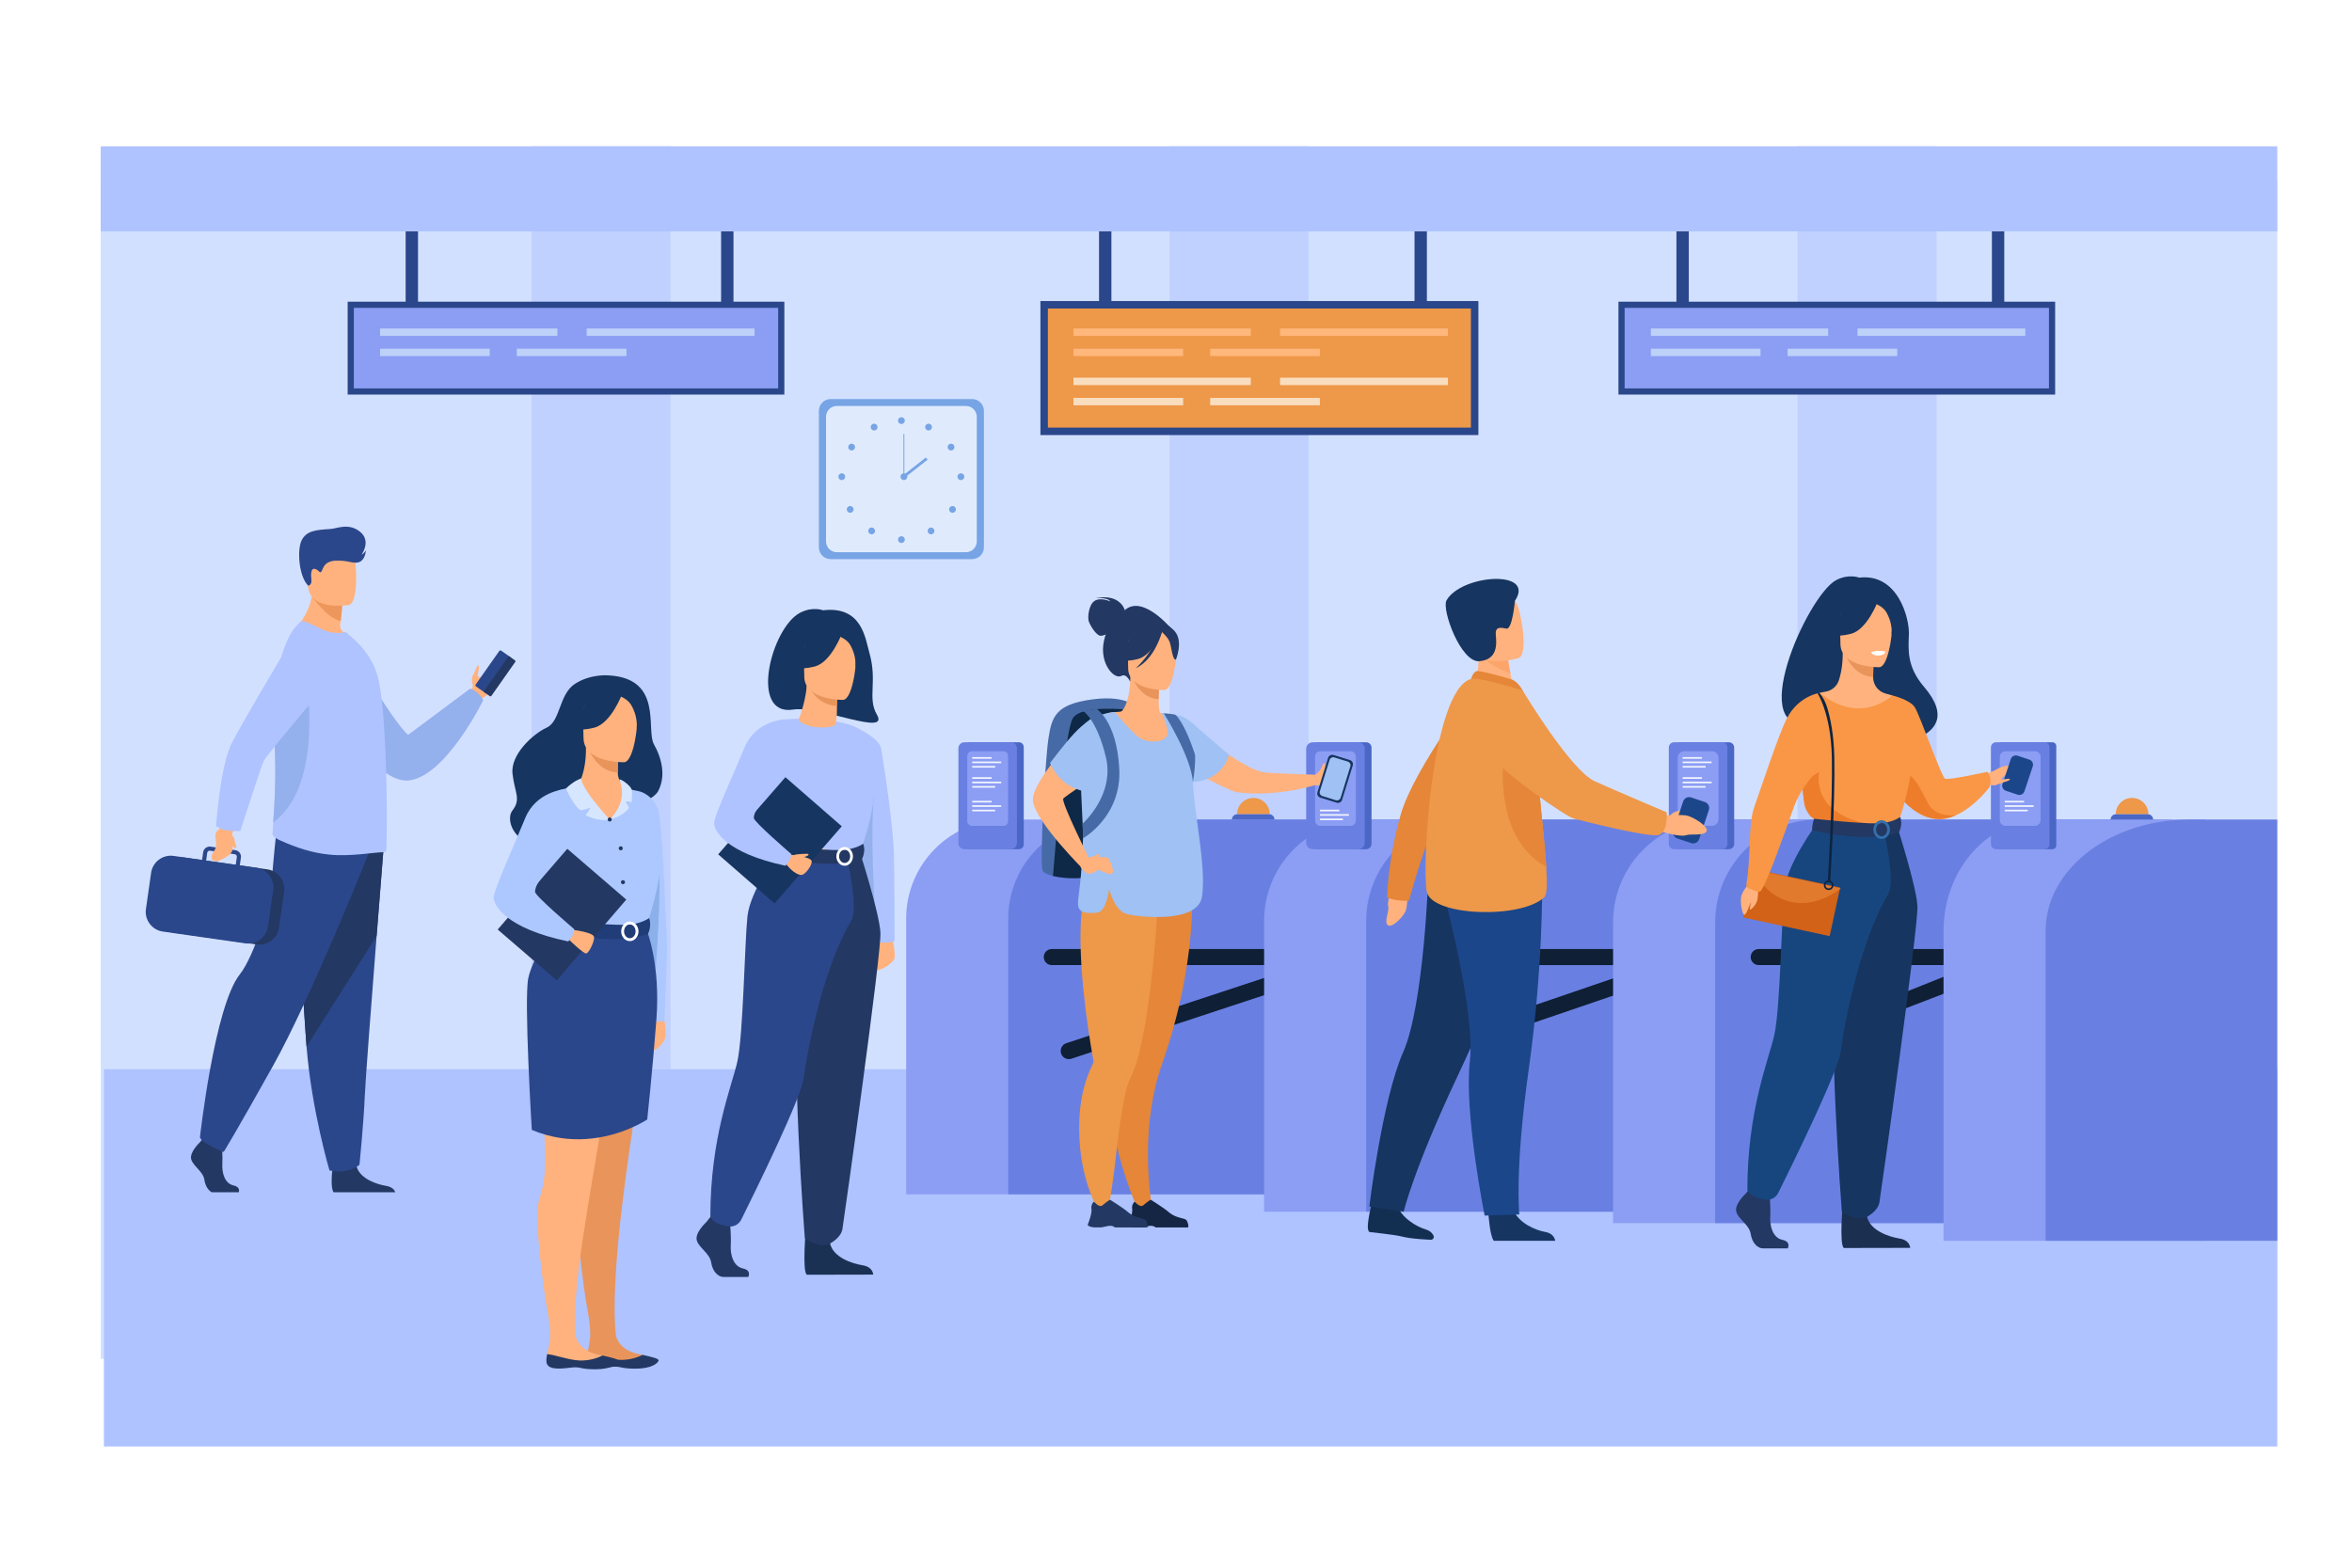 <?xml version="1.0" encoding="utf-8"?>
<!-- Generator: Adobe Illustrator 27.5.0, SVG Export Plug-In . SVG Version: 6.00 Build 0)  -->
<svg version="1.1" id="_x3C_Layer_x3E_" xmlns="http://www.w3.org/2000/svg" xmlns:xlink="http://www.w3.org/1999/xlink" x="0px"
	 y="0px" viewBox="0 0 2760 1840" style="enable-background:new 0 0 2760 1840;" xml:space="preserve">
<rect style="fill:#FFFFFF;" width="2760" height="1840"/>
<g>
	<rect x="118.192" y="211.847" style="fill:#D2E0FF;" width="2554.115" height="1383.065"/>
	<g>
		<path style="fill:#77A4E5;" d="M1140.751,656.275H974.769c-7.619,0-13.854-6.234-13.854-13.854V482.22
			c0-7.619,6.234-13.853,13.854-13.853h165.982c7.619,0,13.854,6.234,13.854,13.853v160.202
			C1154.604,650.041,1148.37,656.275,1140.751,656.275z"/>
		<path style="fill:#DFEBFD;" d="M1133.561,648.135H981.96c-6.96,0-12.653-5.694-12.653-12.653V489.16
			c0-6.96,5.693-12.654,12.653-12.654h151.601c6.959,0,12.653,5.694,12.653,12.654v146.321
			C1146.214,642.44,1140.52,648.135,1133.561,648.135z"/>
		<g>
			<g>
				<path style="fill:#77A4E5;" d="M1053.748,493.656c0-2.216,1.796-4.012,4.012-4.012s4.012,1.796,4.012,4.012
					c0,2.217-1.796,4.013-4.012,4.013S1053.748,495.873,1053.748,493.656z"/>
				<path style="fill:#77A4E5;" d="M1086.123,499.327c1.076-1.935,3.519-2.634,5.455-1.558c1.938,1.076,2.635,3.52,1.558,5.456
					c-1.076,1.938-3.518,2.634-5.455,1.558C1085.744,503.707,1085.047,501.265,1086.123,499.327z"/>
				<path style="fill:#77A4E5;" d="M1113.858,521.363c1.862-1.201,4.346-0.666,5.547,1.196c1.201,1.862,0.666,4.346-1.196,5.547
					c-1.862,1.201-4.346,0.665-5.546-1.196C1111.461,525.048,1111.996,522.565,1113.858,521.363z"/>
				<path style="fill:#77A4E5;" d="M1127.598,555.47c2.215,0,4.012,1.796,4.012,4.013c0,2.215-1.797,4.012-4.012,4.012
					c-2.217,0-4.013-1.797-4.013-4.012C1123.585,557.266,1125.381,555.47,1127.598,555.47z"/>
				<path style="fill:#77A4E5;" d="M1120.582,595.052c1.567,1.566,1.567,4.106,0,5.673c-1.566,1.567-4.106,1.567-5.673,0
					c-1.567-1.566-1.567-4.106,0-5.673C1116.476,593.484,1119.016,593.484,1120.582,595.052z"/>
				<path style="fill:#77A4E5;" d="M1095.388,620.312c1.566,1.567,1.566,4.107,0,5.674c-1.567,1.567-4.106,1.567-5.674,0
					c-1.566-1.567-1.566-4.107,0-5.674C1091.281,618.745,1093.82,618.745,1095.388,620.312z"/>
				<path style="fill:#77A4E5;" d="M1053.748,633.332c0-2.217,1.796-4.013,4.012-4.013s4.012,1.796,4.012,4.013
					c0,2.216-1.796,4.013-4.012,4.013S1053.748,635.548,1053.748,633.332z"/>
			</g>
			<g>
				<path style="fill:#77A4E5;" d="M1029.27,499.327c-1.076-1.935-3.519-2.634-5.456-1.558c-1.936,1.076-2.635,3.52-1.559,5.456
					c1.076,1.938,3.521,2.634,5.457,1.558S1030.346,501.265,1029.27,499.327z"/>
				<path style="fill:#77A4E5;" d="M1001.533,521.363c-1.861-1.201-4.345-0.666-5.547,1.196c-1.201,1.862-0.665,4.346,1.196,5.547
					c1.862,1.201,4.345,0.665,5.548-1.196C1003.93,525.048,1003.394,522.565,1001.533,521.363z"/>
				<path style="fill:#77A4E5;" d="M987.794,555.47c-2.215,0-4.012,1.796-4.012,4.013c0,2.215,1.797,4.012,4.012,4.012
					c2.216,0,4.013-1.797,4.013-4.012C991.807,557.266,990.01,555.47,987.794,555.47z"/>
				<path style="fill:#77A4E5;" d="M994.81,595.052c-1.567,1.566-1.567,4.106,0,5.673c1.566,1.567,4.107,1.567,5.675,0
					c1.566-1.566,1.566-4.106,0-5.673C998.917,593.484,996.376,593.484,994.81,595.052z"/>
				<path style="fill:#77A4E5;" d="M1020.004,620.312c-1.566,1.567-1.566,4.107,0,5.674c1.567,1.567,4.107,1.567,5.674,0
					c1.567-1.567,1.567-4.107,0-5.674C1024.111,618.745,1021.571,618.745,1020.004,620.312z"/>
			</g>
		</g>
		<g>
			<path style="fill:#77A4E5;" d="M1056.678,559.482c0-2.217,1.797-4.013,4.012-4.013c2.217,0,4.013,1.796,4.013,4.013
				c0,2.215-1.796,4.012-4.013,4.012C1058.475,563.494,1056.678,561.697,1056.678,559.482z"/>
			<g>
				<rect x="1060.143" y="509.358" style="fill:#77A4E5;" width="1.096" height="50.124"/>
			</g>
			<g>
				
					<rect x="1056.58" y="547.338" transform="matrix(0.787 -0.618 0.618 0.787 -109.885 780.042)" style="fill:#77A4E5;" width="33.782" height="3.286"/>
			</g>
		</g>
	</g>
	<rect x="121.959" y="1254.927" style="fill:#AEC3FF;" width="2550.348" height="442.801"/>
	<rect x="623.738" y="171.729" style="opacity:0.5;fill:#AEC3FF;" width="163.188" height="1083.198"/>
	<rect x="1372.449" y="171.729" style="opacity:0.5;fill:#AEC3FF;" width="163.189" height="1093.454"/>
	<rect x="2109.363" y="171.729" style="opacity:0.5;fill:#AEC3FF;" width="163.189" height="1093.454"/>
	<g>
		<rect x="1289.689" y="271.578" style="fill:#2B478B;" width="14.517" height="107.576"/>
		<rect x="1659.891" y="271.578" style="fill:#2B478B;" width="14.518" height="107.576"/>
		<rect x="1225.274" y="357.716" style="fill:#EE9849;" width="505.19" height="148.547"/>
		<g>
			<rect x="1259.685" y="385.542" style="fill:#FFB77B;" width="208.088" height="8.711"/>
			<rect x="1259.685" y="409.254" style="fill:#FFB77B;" width="128.725" height="8.711"/>
			<rect x="1420.106" y="409.254" style="fill:#FFB77B;" width="128.724" height="8.711"/>
			<rect x="1502.131" y="385.542" style="fill:#FFB77B;" width="197" height="8.711"/>
		</g>
		<g>
			<rect x="1259.685" y="443.284" style="fill:#F9DDBF;" width="208.088" height="8.711"/>
			<rect x="1259.685" y="466.997" style="fill:#F9DDBF;" width="128.725" height="8.71"/>
			<rect x="1420.106" y="466.997" style="fill:#F9DDBF;" width="128.724" height="8.71"/>
			<rect x="1502.131" y="443.284" style="fill:#F9DDBF;" width="197" height="8.711"/>
		</g>
		<g>
			<path style="fill:#2B478B;" d="M1734.851,510.648H1220.89V353.332h513.961V510.648z M1229.659,501.879h496.421V362.102h-496.421
				V501.879z"/>
		</g>
	</g>
	<g>
		<rect x="1967.24" y="271.578" style="fill:#2B478B;" width="14.518" height="86.138"/>
		<rect x="2337.441" y="271.578" style="fill:#2B478B;" width="14.518" height="86.138"/>
		<rect x="1902.826" y="357.716" style="fill:#8C9DF4;" width="505.191" height="101.78"/>
		<g>
			<rect x="1937.236" y="385.542" style="fill:#BDD1F9;" width="208.088" height="8.711"/>
			<rect x="1937.236" y="409.254" style="fill:#BDD1F9;" width="128.725" height="8.711"/>
			<rect x="2097.657" y="409.254" style="fill:#BDD1F9;" width="128.724" height="8.711"/>
			<rect x="2179.682" y="385.542" style="fill:#BDD1F9;" width="197" height="8.711"/>
		</g>
		<g>
			<path style="fill:#2B478B;" d="M2411.646,463.126h-512.45V354.087h512.45V463.126z M1906.455,455.866h497.933v-94.52h-497.933
				V455.866z"/>
		</g>
	</g>
	<g>
		<rect x="476.003" y="271.578" style="fill:#2B478B;" width="14.519" height="86.138"/>
		<rect x="846.205" y="271.578" style="fill:#2B478B;" width="14.518" height="86.138"/>
		<rect x="411.59" y="357.716" style="fill:#8C9DF4;" width="505.191" height="101.78"/>
		<g>
			<rect x="446" y="385.542" style="fill:#BDD1F9;" width="208.088" height="8.711"/>
			<rect x="446" y="409.254" style="fill:#BDD1F9;" width="128.724" height="8.711"/>
			<rect x="606.421" y="409.254" style="fill:#BDD1F9;" width="128.724" height="8.711"/>
			<rect x="688.445" y="385.542" style="fill:#BDD1F9;" width="197" height="8.711"/>
		</g>
		<g>
			<path style="fill:#2B478B;" d="M920.41,463.126H407.959V354.087H920.41V463.126z M415.219,455.866h497.933v-94.52H415.219
				V455.866z"/>
		</g>
	</g>
	<g>
		<path style="fill:#8C9DF4;" d="M1599.375,1401.821h-536.02v-323.58c0-64.259,52.093-116.351,116.351-116.351h419.669V1401.821z"/>
	</g>
	<g>
		<path style="fill:#6980E2;" d="M1719.141,1401.821H1183.12v-323.58c0-64.259,52.092-116.351,116.352-116.351h419.669V1401.821z"/>
	</g>
	<path style="fill:#EE9849;" d="M1303.763,955.682h-38.353c0-10.595,8.581-19.177,19.176-19.177S1303.763,945.087,1303.763,955.682z
		"/>
	<g>
		<rect x="1259.369" y="955.682" style="fill:#060633;" width="49.942" height="6.209"/>
	</g>
	<g>
		<g>
			<path style="fill:#4A67C6;" d="M1195.673,996.733h-57.367c-3.135,0-5.675-2.54-5.675-5.674V876.848
				c0-3.134,2.54-5.674,5.675-5.674h57.367c3.135,0,5.675,2.54,5.675,5.674V991.06
				C1201.348,994.193,1198.808,996.733,1195.673,996.733z"/>
		</g>
		<g>
			<path style="fill:#6980E2;" d="M1186.225,996.733h-54.44c-3.942,0-7.138-3.195-7.138-7.138V878.312
				c0-3.942,3.195-7.138,7.138-7.138h54.44c3.942,0,7.139,3.195,7.139,7.138v111.284
				C1193.363,993.538,1190.167,996.733,1186.225,996.733z"/>
		</g>
		<g>
			<path style="fill:#8C9DF4;" d="M1177.451,969.312h-36.892c-3.026,0-5.479-2.452-5.479-5.48v-76.653
				c0-3.026,2.453-5.479,5.479-5.479h36.892c3.025,0,5.479,2.453,5.479,5.479v76.653
				C1182.93,966.859,1180.477,969.312,1177.451,969.312z"/>
		</g>
		<g>
			<g>
				<rect x="1140.857" y="888.594" style="fill:#F0F5FF;" width="22.745" height="1.936"/>
			</g>
			<g>
				<rect x="1140.857" y="893.796" style="fill:#F0F5FF;" width="34.024" height="1.936"/>
			</g>
			<g>
				<rect x="1140.857" y="898.999" style="fill:#F0F5FF;" width="26.979" height="1.936"/>
			</g>
		</g>
		<g>
			<g>
				<rect x="1140.857" y="912.185" style="fill:#F0F5FF;" width="22.745" height="1.936"/>
			</g>
			<g>
				<rect x="1140.857" y="917.389" style="fill:#F0F5FF;" width="34.024" height="1.936"/>
			</g>
			<g>
				<rect x="1140.857" y="922.59" style="fill:#F0F5FF;" width="26.979" height="1.937"/>
			</g>
		</g>
		<g>
			<g>
				<rect x="1140.857" y="939.924" style="fill:#F0F5FF;" width="22.745" height="1.936"/>
			</g>
			<g>
				<rect x="1140.857" y="945.126" style="fill:#F0F5FF;" width="34.024" height="1.934"/>
			</g>
			<g>
				<rect x="1140.857" y="950.328" style="fill:#F0F5FF;" width="26.979" height="1.936"/>
			</g>
		</g>
	</g>
	<g>
		<path style="fill:#0F1F35;" d="M1504.136,1132.734h-269.88c-5.213,0-9.438-4.225-9.438-9.437l0,0c0-5.212,4.225-9.437,9.438-9.437
			h269.88c5.212,0,9.436,4.225,9.436,9.437l0,0C1513.571,1128.51,1509.348,1132.734,1504.136,1132.734z"/>
	</g>
	<g>
		<path style="fill:#0F1F35;" d="M1245.51,1237.434L1245.51,1237.434c-2.324-5.192,0.353-11.255,5.755-13.037l250.136-82.512
			c4.675-1.543,9.759,0.701,11.77,5.195l0,0c2.323,5.193-0.354,11.256-5.755,13.037l-250.136,82.512
			C1252.604,1244.172,1247.52,1241.928,1245.51,1237.434z"/>
	</g>
	<g>
		<path style="fill:#8C9DF4;" d="M2019.427,1422.18h-536.021v-341.276c0-65.729,53.284-119.013,119.013-119.013h417.008V1422.18z"/>
	</g>
	<g>
		<path style="fill:#6980E2;" d="M2139.191,1422.18h-536.02v-341.276c0-65.729,53.283-119.013,119.013-119.013h417.007V1422.18z"/>
	</g>
	<g>
		<rect x="1672.407" y="1113.861" style="fill:#0F1F35;" width="251.157" height="18.873"/>
	</g>
	<g>
		<polygon style="fill:#0F1F35;" points="1668.256,1245.344 1660.647,1227.728 1919.761,1139.169 1927.368,1156.786 		"/>
	</g>
	<g>
		<path style="fill:#8C9DF4;" d="M2428.935,1435.571h-536.021v-352.949c0-66.678,54.054-120.731,120.732-120.731h415.288V1435.571z"
			/>
	</g>
	<g>
		<path style="fill:#6980E2;" d="M2548.699,1435.571h-536.02v-352.949c0-66.678,54.054-120.731,120.731-120.731h415.288V1435.571z"
			/>
	</g>
	<g>
		<path style="fill:#0F1F35;" d="M2292.877,1132.734h-229.063c-5.211,0-9.437-4.225-9.437-9.437l0,0
			c0-5.212,4.226-9.437,9.437-9.437h229.063c5.212,0,9.437,4.225,9.437,9.437l0,0
			C2302.313,1128.51,2298.089,1132.734,2292.877,1132.734z"/>
	</g>
	<g>
		<polygon style="fill:#0F1F35;" points="2075.182,1245.344 2085.039,1224.813 2298.93,1139.169 2305.698,1156.786 		"/>
	</g>
	<path style="fill:#8C9DF4;" d="M2587.914,961.894v494.403h-307.221v-363.656c0-46.548,21.658-87.399,54.238-110.566
		c2.299-1.634,4.648-3.177,7.047-4.632c0-0.022,0.01-0.022,0.01-0.022c0.309-0.189,0.616-0.369,0.926-0.548
		c2.299-1.364,4.639-2.64,7.047-3.837h0.02c0.826-0.414,1.662-0.816,2.509-1.208c1.185-0.56,2.399-1.096,3.604-1.6
		c11.605-4.899,24.087-7.786,37.117-8.256c1.274-0.056,2.548-0.078,3.832-0.078H2587.914z"/>
	<path style="fill:#6980E2;" d="M2672.304,961.894v494.403h-271.848v-363.656c0-32.777,15.575-62.745,41.298-85.699
		c30.934-27.597,76.561-45.048,127.443-45.048H2672.304z"/>
	<g>
		<path style="fill:#EE9849;" d="M2521.098,955.682h-38.354c0-10.595,8.582-19.177,19.176-19.177
			C2512.515,936.505,2521.098,945.087,2521.098,955.682z"/>
		<path style="fill:#4A67C6;" d="M2526.646,961.891h-49.942l0,0c0-3.43,2.779-6.209,6.209-6.209h37.524
			C2523.866,955.682,2526.646,958.461,2526.646,961.891L2526.646,961.891z"/>
	</g>
	<g>
		<path style="fill:#EE9849;" d="M1490.009,955.682h-38.353c0-10.595,8.582-19.177,19.177-19.177S1490.009,945.087,1490.009,955.682
			z"/>
		<path style="fill:#4A67C6;" d="M1495.559,961.891h-49.942l0,0c0-3.43,2.78-6.209,6.208-6.209h37.525
			C1492.779,955.682,1495.559,958.461,1495.559,961.891L1495.559,961.891z"/>
	</g>
	<g>
		<path style="fill:#FFB27D;" d="M1046.089,1095.619c0,0,5.109,22.628,3.649,28.832c-1.46,6.205-17.333,16.059-23.266,14.234
			c-5.932-1.825-0.822-32.848,9.397-37.957C1046.089,1095.619,1046.089,1095.619,1046.089,1095.619z"/>
		<path style="fill:#163560;" d="M930.636,832.837c31.94-4.895,113.837,32.333,98.317,5.811
			c-11.296-19.305,0.885-38.421-8.709-72.247c-5.004-17.643-8.813-55.455-54.486-50.092c0,0-11.961-4.866-26.887,2.877
			C904.924,736.798,878.714,840.792,930.636,832.837z"/>
		<path style="fill:#AEC3FF;" d="M1000.752,851.92c0,0,30.971,13.303,33.26,26.808c3.675,21.677,14.267,91.053,14.997,124.368
			c0.647,29.595,0.729,101.282,0.729,101.282s-9.489,4.745-23.266,0l-28.811-146.716L1000.752,851.92z"/>
		<path style="fill:#94B0ED;" d="M1026.194,1059.198c0,0-4.962-81.749-0.83-121.942c3.306-32.153-36.957,61.797-34.212,78.875
			C993.898,1033.21,1026.194,1059.198,1026.194,1059.198z"/>
		<path style="fill:#233862;" d="M828.848,1434.37c0,0-13.826,12.617-11.129,21.584c2.697,8.966,15.175,14.941,16.861,25.9
			c1.687,10.958,8.431,16.936,14.501,16.936c6.07,0,28.94,0,28.94,0s4.469-7.712-6.323-10.036
			c-10.792-2.325-14.86-15.201-14.187-27.156c0.675-11.953-1.012-27.893-1.012-27.893l-22.932-5.313L828.848,1434.37z"/>
		<path style="fill:#1B3154;" d="M945.876,1439.727c0,0-4.975,53.455,1.096,56.444l77.686-0.16c0,0,0-8.966-12.478-10.957
			c-12.478-1.993-34.397-9.298-38.108-25.569C970.363,1443.213,945.876,1439.727,945.876,1439.727z"/>
		<path style="fill:#AEC3FF;" d="M886.116,909.185c0,0-1.158,16.321,0,35.906c0.771,12.982,13.902,30.372,15.766,34.673
			c4.675,10.789,9.947,12.545,9.947,12.545l40.789,9.997l14.341,3.51l45.227-13.507c0,0,20.6-57.498,12.329-89.864
			c-8.272-32.366-23.763-50.524-23.763-50.524s-27.807-11.685-82.106-7.383L886.116,909.185z"/>
		<path style="fill:#F2CCAA;" d="M898.055,950.39c0.771,12.982,1.964,25.073,3.827,29.374c4.675,10.789,9.947,12.545,9.947,12.545
			l40.789,9.997l17.714-5.207c0,0-59.137-8.962-52.584-59.843L898.055,950.39z"/>
		<path style="fill:#233862;" d="M1009.31,1001.035c0,0,22.396,69.715,23.835,93.449c1.438,23.736-42.814,337.182-44.594,348.119
			c-1.679,10.31-14.481,16.881-14.481,16.881s-5.888,3.473-14.29,1.1c-11.658-3.291-15.344-7.232-15.344-7.232
			s-17.434-223.549-6.644-303.403c10.788-79.856,10.915-148.913,10.915-148.913H1009.31z"/>
		<path style="fill:#2B478B;" d="M914.417,998.957c0,0-34.165,45.84-37.35,76.827s-4.997,139.834-11.782,170.043
			c-6.785,30.208-31.717,88.344-31.717,182.565c0,0,2.591,5.399,10.593,8.277c2.559,0.92,5.987,1.813,9.315,2.575
			c6.6,1.513,13.37-1.713,16.382-7.775c16.854-33.937,70.545-143.391,73.298-166.11c1.948-16.078,18.899-122.494,55.879-184.937
			c8.877-14.991-5.448-74.607-5.448-74.607L914.417,998.957z"/>
		<path style="fill:#233862;" d="M1012.888,990.273c0,0-8.991,7.112-26.854,7.472c-21.335,0.43-74.203-5.439-74.203-5.439
			s-2.349,6.563-2.253,13.492c0,0,64.568,16.287,101.979,2.379C1011.558,1008.178,1016.383,999.1,1012.888,990.273z"/>
		<g>
			<path style="fill:#FFFFFF;" d="M981.417,1005.112c0-6.076,4.366-11.018,9.735-11.018c5.368,0,9.736,4.942,9.736,11.018
				c0,6.076-4.368,11.019-9.736,11.019C985.783,1016.131,981.417,1011.188,981.417,1005.112z M984.644,1005.112
				c0,4.297,2.92,7.792,6.508,7.792c3.59,0,6.51-3.495,6.51-7.792c0-4.296-2.92-7.791-6.51-7.791
				C987.565,997.321,984.644,1000.816,984.644,1005.112z"/>
		</g>
		
			<rect x="870.964" y="926.375" transform="matrix(-0.754 -0.657 0.657 -0.754 956.978 2331.077)" style="fill:#163560;" width="87.716" height="120.071"/>
		<path style="fill:#FFB27D;" d="M926.752,1003.096c0,0,25.891,2.281,25.814,8.035c-0.076,5.753-8.212,15.784-12.044,15.784
			c-8.76,0-18.368-13.117-18.368-13.117L926.752,1003.096z"/>
		<path style="fill:#AEC3FF;" d="M918.646,844.537c0,0-32.359,2.269-44.764,32.424c-12.405,30.154-35.94,80.783-35.94,89.302
			c0,8.517,13.147,34.773,83.753,49.868c0,0,7.303-7.682,6.859-13.757c0,0-44.073-37.856-43.955-42.281
			c0.224-8.369,7.226-19.418,45.921-58.126C941.041,891.443,918.646,844.537,918.646,844.537z"/>
		<path style="fill:#FFB27D;" d="M930.636,1003.644c0,0,5.872-1.313,9.704-1.338c3.832-0.026,8.434-0.776,8.462,0.521
			c0.054,2.396-7.663,3.216-7.663,4.311C941.139,1008.232,930.636,1003.644,930.636,1003.644z"/>
		<g>
			<path style="fill:#FFB27D;" d="M937.237,844.067c2.409-4.524,9.308-27.531,9.257-39.478l2.047,0.342l34.434,5.777
				c0,0-0.784,9.18-0.807,17.828c0,0.072-0.002,0.144-0.002,0.216c-0.042,7.51,0.1,11.209-1.406,20.515
				c-0.68,4.199-13.427,5.738-27.843,3.574C947.774,852.069,935.648,847.054,937.237,844.067z"/>
			<path style="fill:#E8945B;" d="M982.975,810.709c0,0-0.784,9.18-0.807,17.828c-19.269-0.46-29.453-15.351-33.627-23.606
				L982.975,810.709z"/>
			<path style="fill:#FFB27D;" d="M989.409,821.479c0,0-45.588,0.752-45.619-27.645c-0.032-28.397-5.936-47.425,23.169-49.104
				c29.104-1.683,34.772,9.148,37.088,18.623C1006.362,772.829,1001.267,820.55,989.409,821.479z"/>
			<path style="fill:#163560;" d="M987.722,744.033c0,0-12.482,33.315-31.637,38.24c-19.156,4.926-27.466-0.207-27.466-0.207
				s14.693-11.672,17.743-32.046C946.362,750.021,978.306,728.177,987.722,744.033z"/>
			<path style="fill:#163560;" d="M984.628,746.738c0,0,9.256,3.46,13.065,10.21c3.725,6.602,6.898,15.343,6.162,26.068
				c0,0,9.404-22.643-1.164-35.452C991.485,733.981,984.628,746.738,984.628,746.738z"/>
		</g>
	</g>
	<g>
		<path style="fill:#FFB27D;" d="M778.288,1192.32c0,0,5.511,20.051,1.305,28.183c-4.205,8.131-12.277,15.124-16.163,10.51
			c-3.886-4.613,3.685-34.001,3.685-34.001L778.288,1192.32z"/>
		<path style="fill:#163560;" d="M714.473,792.731c0,0-21.153-2.23-39.914,10.004c-18.761,12.234-16.732,43.777-32.995,51.25
			c-16.265,7.474-42.717,31.712-40.145,54.171c2.571,22.458,10.317,29.623-0.034,43.048c-10.352,13.425,7.849,46.783,37.872,36.6
			c30.023-10.184,123.605-41.413,132.981-59.099c9.376-17.685,4.55-38.315-4.924-55.231
			C757.839,856.56,778.57,796.354,714.473,792.731z"/>
		<path style="fill:#E8945B;" d="M744.165,1312.551c-15,96.585-27.239,200.648-21.422,255.375
			c4.638,15.307,18.75,20.34,31.209,22.267l-8.504,9.378l-24.09,1.503l-32.221-12.503c0,0,1.823-6.36,3.245-17.448
			c1.641-12.884-4.477-42.277-4.477-42.277s-16.214-101.546-7.409-124.413c2.502-6.499,4.131-13.928,5.119-21.991v-0.009
			c2.521-20.537,0.922-45.209-0.934-69.186c-2.01-26.047-4.321-51.273-1.953-69.504c10.805-83.209,10.565-155.121,10.565-155.121
			l63.098-0.329c0,0,18.146,50.696,10.038,94.291C759.546,1219.646,751.521,1265.198,744.165,1312.551z"/>
		<path style="fill:#ADC8FE;" d="M751.195,929.021c0,0,13.769,3.483,20.417,19.668c6.649,16.183,9.609,139.739,10.838,153.055
			c1.228,13.315-2.877,96.361-2.877,96.361s-9.732,3.43-17.003-2.132c-26.38-20.183-14.3-132.088-14.3-132.088L751.195,929.021z"/>
		<path style="fill:#8CB0EA;" d="M769.507,1137.531c0,0,7.12-97.156,3.225-122.333c-1.379-8.909-17.343,6.559-19.155,29.352
			C751.764,1067.343,769.507,1137.531,769.507,1137.531z"/>
		<path style="fill:#233862;" d="M715.499,1604.603c14.03-1.815,10.342,1.79,30.02,1.807c19.68,0.015,26.377-6.576,27.291-9.4
			c0.817-2.505-8.688-4.48-18.857-6.816l-0.361,0.258c0,0-12.336,6.896-28.561,5.479c-13.225-1.151-26.771-6.486-35.896-7.354
			c-0.543,2.992-1.083,6.054-0.812,9.142C689.084,1606.483,701.468,1606.416,715.499,1604.603z"/>
		<path style="fill:#FFB27D;" d="M708.582,1302.738c-15.001,96.585-38.737,211.188-32.92,265.916
			c4.637,15.307,18.749,20.34,31.209,22.267l-8.506,9.378l-24.09,1.502l-32.221-12.503c0,0,1.825-6.359,3.246-17.448
			c1.641-12.883-4.478-42.275-4.478-42.275s-16.213-101.547-7.408-124.415c2.5-6.498,4.13-13.928,5.119-21.991v-0.008
			c2.521-20.538,0.922-45.209-0.935-69.187c-2.009-26.046-4.32-51.272-1.952-69.504c10.805-83.208,10.563-155.121,10.563-155.121
			l63.099-0.328c0,0,18.143,50.697,10.037,94.29C712.465,1220.374,715.938,1255.387,708.582,1302.738z"/>
		<path style="fill:#233862;" d="M668.417,1605.33c14.03-1.814,10.342,1.79,30.021,1.807c19.678,0.016,26.376-6.576,27.291-9.399
			c0.816-2.506-8.688-4.481-18.858-6.817l-0.361,0.258c0,0-12.337,6.896-28.561,5.479c-13.224-1.149-26.77-6.486-35.895-7.354
			c-0.542,2.993-1.083,6.054-0.812,9.143C642.002,1607.212,654.386,1607.144,668.417,1605.33z"/>
		<path style="fill:#ADC8FE;" d="M629.185,993.786c0,0-1.116,17.002,0.195,37.39c0.871,13.516,14.641,31.553,16.604,36.021
			c4.927,11.209,10.426,13.008,10.426,13.008l42.528,10.189l14.953,3.577l47.022-14.311c0,0,21.139-59.985,12.351-93.644
			c-8.789-33.659-22.07-56.996-22.07-56.996s-54.22-13.8-96.102-1.333L629.185,993.786z"/>
		<path style="fill:#2B478B;" d="M770.285,1196.424c-4.899,63.767-10.775,117.485-10.775,117.485s-29.617,20.182-71.659,22.948
			l-0.007,0.007h-0.007c-19.21,1.263-41.008-1.106-63.761-10.689c0,0-9.456-153.883-4.081-178.43
			c5.384-24.547,29.605-58.413,29.605-58.413l109.764,3.669C759.363,1093.001,775.184,1132.65,770.285,1196.424z"/>
		<path style="fill:#203D77;" d="M761.635,1077.538c0,0-9.324,7.455-27.922,7.927c-22.215,0.563-77.299-5.262-77.299-5.262
			s-2.411,6.847-2.273,14.063c0,0,67.325,16.609,106.207,1.923C760.348,1096.189,765.323,1086.711,761.635,1077.538z"/>
		<g>
			<path style="fill:#FFFFFF;" d="M728.945,1093.162c-0.034-6.328,4.487-11.498,10.077-11.527
				c5.59-0.029,10.165,5.095,10.198,11.422c0.033,6.326-4.488,11.497-10.079,11.526
				C733.552,1104.611,728.977,1099.489,728.945,1093.162z M732.306,1093.145c0.022,4.474,3.082,8.098,6.819,8.078
				s6.759-3.675,6.735-8.148c-0.023-4.475-3.083-8.099-6.82-8.079S732.282,1088.67,732.306,1093.145z"/>
		</g>
		
			<rect x="613.825" y="1011.531" transform="matrix(-0.758 -0.653 0.653 -0.758 458.025 2318.203)" style="fill:#233862;" width="91.343" height="125.033"/>
		<path style="fill:#FFB27D;" d="M672.01,1091.357c0,0,25.255,2.82,25.206,8.812c-0.046,5.993-6.193,18.333-9.308,18.896
			c-3.114,0.563-20.628-16.538-20.628-16.538L672.01,1091.357z"/>
		<path style="fill:#ADC8FE;" d="M662.71,926.292c0,0-33.686,2.538-46.439,34.006c-12.753,31.468-36.986,84.316-36.941,93.185
			c0.047,8.869,13.88,36.14,87.484,51.477c0,0,7.563-8.04,7.069-14.362c0,0-46.101-39.184-46.002-43.791
			c0.188-8.716,7.42-20.259,47.504-60.777C686.284,975.014,662.71,926.292,662.71,926.292z"/>
		<path style="fill:#FFB27D;" d="M667.999,924.638c6.82-1.553,12.447-6.377,14.765-12.977c2.792-7.95,4.983-19.678,4.854-34.361
			l2.135,0.409l35.892,6.913c0,0-0.757,11.289-0.726,21.919c0,0.089,0.001,0.177,0.001,0.265
			c0.004,9.231,6.103,17.348,14.986,19.862c4.535,1.284-21.408,35.814-24.402,35.154
			C709.279,960.448,665.836,925.13,667.999,924.638z"/>
		<path style="fill:#E8945B;" d="M725.644,884.622c0,0-0.757,11.289-0.726,21.919c-20.066-0.461-30.768-18.71-35.166-28.832
			L725.644,884.622z"/>
		<path style="fill:#FFB27D;" d="M732.397,894.653c0,0-47.467,1.029-47.653-28.54c-0.187-29.569-6.439-49.351,23.859-51.259
			c30.299-1.909,36.259,9.337,38.723,19.192C749.788,843.9,744.74,893.623,732.397,894.653z"/>
		<path style="fill:#163560;" d="M730.222,814.017c0,0-12.817,34.759-32.737,39.992c-19.921,5.233-28.602-0.065-28.602-0.065
			s15.238-12.235,18.302-33.469C687.185,820.475,720.33,797.556,730.222,814.017z"/>
		<path style="fill:#163560;" d="M727.014,816.851c0,0,9.657,3.552,13.66,10.56c3.915,6.854,7.269,15.941,6.559,27.114
			c0,0,9.67-23.631-1.404-36.912C734.086,803.528,727.014,816.851,727.014,816.851z"/>
		<path style="fill:#D7E6FF;" d="M715.504,961.822c0,0-32.287-34.131-33.563-48.143c0,0-8.175,2.316-17.757,11.736
			c0,0,7.818,19.292,17.063,25.618c0,0,6.701-0.979,11.97-3.178c0,0-3.321,5.578-5.963,8.91
			C687.254,956.767,701.848,964.943,715.504,961.822z"/>
		<path style="fill:#D7E6FF;" d="M726.512,914.761c0,0,12.786,23.079-11.008,47.062c0,0,14.994-2.949,22.652-13.572
			c0,0-2.421-5.669-4.462-6.974c0,0,4.5-1.817,7.343,0.799c0,0,1.65-12.421-0.085-16.191
			C739.217,922.113,730.229,914.616,726.512,914.761z"/>
		<path style="fill:#233862;" d="M713.112,961.835c-0.006-1.321,1.059-2.398,2.38-2.404c1.32-0.007,2.397,1.059,2.404,2.379
			c0.006,1.321-1.059,2.397-2.38,2.404C714.196,964.221,713.118,963.155,713.112,961.835z"/>
		<path style="fill:#233862;" d="M726.045,995.674c-0.007-1.321,1.059-2.397,2.38-2.404c1.32-0.008,2.396,1.059,2.403,2.379
			c0.008,1.32-1.058,2.398-2.379,2.404C727.129,998.06,726.053,996.994,726.045,995.674z"/>
		<path style="fill:#233862;" d="M728.644,1035.424c-0.006-1.321,1.059-2.397,2.38-2.405c1.321-0.006,2.398,1.06,2.404,2.38
			c0.006,1.321-1.059,2.397-2.38,2.404C729.727,1037.811,728.65,1036.745,728.644,1035.424z"/>
	</g>
	<g>
		<g id="man_1_">
			<path style="fill:#FFB27D;" d="M588.393,793.39c-3.296,8.857-9.005,19.137-14.997,21.692c-6.792,2.899-9.626,6.993-9.626,6.993
				l-5.486-3.185l-6.551-3.809c0,0,0.154-0.727,0.475-1.912c0.315-1.18,0.808-2.823,1.472-4.645c0,0,2.011-2.583,0.779-5.83
				c-1.231-3.24-0.985-8.252,1.116-11.31c2.103-3.052,4.129-10.576,5.395-10.354c3.064,0.526-1.506,10.869-0.194,12.789
				c1.186,1.733,2.668,1.139,2.943,1.007c0.018-0.012,0.034-0.018,0.052-0.029c8.596-3.779,19.02-24.152,23.636-21.404
				C589.129,774.425,589.796,789.617,588.393,793.39z"/>
			<g>
				<path style="fill:#2B478B;" d="M558.655,805.725l10.768,7.567c0.761,0.534,1.82,0.35,2.355-0.411l27.583-39.249
					c0.534-0.76,0.35-1.82-0.411-2.353l-10.768-7.568c-0.761-0.534-1.82-0.349-2.354,0.411l-27.584,39.248
					C557.711,804.13,557.896,805.19,558.655,805.725z"/>
				<path style="fill:#233862;" d="M568.514,812.652l6.313,4.436c0.578,0.407,1.385,0.266,1.791-0.313l28.048-39.909
					c0.406-0.578,0.266-1.386-0.313-1.792l-6.312-4.436c-0.579-0.407-1.385-0.267-1.792,0.313L568.2,810.859
					C567.794,811.438,567.935,812.245,568.514,812.652z"/>
			</g>
			<path style="fill:#94B0ED;" d="M404.184,749.404c0,0,54.79,95.565,74.667,113.148l72.884-54.337c0,0,10.575,3.243,15.207,13.859
				c0,0-44.259,90.172-87.835,93.994c-43.578,3.822-104.739-108.08-104.739-108.08L404.184,749.404z"/>
			<g>
				<path style="fill:#233862;" d="M280.196,1399.38h-31.657c-3.986-2.165-7.536-7.118-8.659-14.506
					c-1.546-10.199-12.977-15.76-15.451-24.104c-2.468-8.338,10.199-20.078,10.199-20.078l2.119-2.731l2.205-2.834l21.011,4.947
					c0,0,0.521,5.006,0.836,11.379c0.229,4.598,0.35,9.913,0.092,14.574c-0.619,11.121,3.109,23.102,12.994,25.266
					C281.192,1392.892,280.865,1397.227,280.196,1399.38z"/>
				<path style="fill:#233862;" d="M463.919,1399.38h-72.396c-3.482-4.249-2.199-19.929-1.673-25.049
					c0.109-1.03,0.184-1.632,0.184-1.632s24.722-19.774,28.118-4.633c0.103,0.475,0.229,0.939,0.366,1.396
					c4.278,14.163,23.469,20.6,34.549,22.392C460.27,1393.022,462.935,1396.769,463.919,1399.38z"/>
				<path style="fill:#2B478B;" d="M450.124,995.269c0,0-3.753,46.835-8.165,103.134c-5.997,76.478-13.208,170.419-13.922,188.215
					c-1.233,30.902-6.183,80.333-6.183,80.333s-11.734,11.744-35.222,6.794c0,0-20.929-70.563-26.908-145.225
					c-0.093-1.224-0.185-2.456-0.278-3.688c-5.561-76.006-14.209-236.051-14.209-236.051L450.124,995.269z"/>
				<path style="fill:#233862;" d="M450.124,995.269c0,0-3.753,46.835-8.165,103.134l-82.234,130.117
					c-0.093-1.224-0.185-2.456-0.278-3.688c-5.561-76.006-14.209-236.051-14.209-236.051L450.124,995.269z"/>
				<path style="fill:#2B478B;" d="M432.981,1000.83c0,0-67.663,169.621-112.153,249.334
					c-44.491,79.712-58.394,101.957-58.394,101.957s-25.49-10.195-27.807-17.147c0,0,17.013-153.889,46.808-191.402
					c16.836-21.197,36.612-84.81,37.539-107.056c0.927-22.245,6.025-66.272,6.025-66.272L432.981,1000.83z"/>
			</g>
			<path style="fill:#FFB27D;" d="M416.138,753.559c-26.44,8.345-72.19-14.173-72.19-14.173s24.378-18.296,23.101-56.34
				l20.445,16.476l13.887,11.191c0,0-0.058,6.596-1.575,18.159c-0.176,1.335-0.371,2.738-0.587,4.205
				c-0.515,3.49,1.044,6.956,3.968,8.93C411.483,747.611,416.138,753.559,416.138,753.559z"/>
			<path style="fill:#ED975D;" d="M401.38,710.713c0,0-0.058,6.596-1.575,18.159c-15.387-2.641-32.842-27.512-32.842-27.512
				c7.834-2.262,14.694-2.669,20.53-1.839L401.38,710.713z"/>
			<path style="fill:#FFB27D;" d="M409.466,710.086c0,0-43.674,7.255-47.774-20.013c-4.1-27.267-12.498-44.695,15.214-50.48
				c27.711-5.784,34.706,3.804,38.288,12.572C418.776,660.934,420.721,707.496,409.466,710.086z"/>
			<path style="fill:#AEC3FF;" d="M453.042,999.17c-0.796,0.662-1.72,1.06-2.778,1.06c-9.93-0.135-38.884,5.38-63.383,2.863
				c-20.654-1.982-38.935-8.101-58.566-16.9c-2.606-1.169-8.607-4.371-8.472-7.285c0.088-3.19,0.405-7.817,0.802-13.646
				c1.39-20.263,3.812-55.116,1.451-95.324c-0.425-7.488-0.648-14.914-0.674-22.226c-0.203-54.496,10.604-102.428,32.316-118.65
				c1.855-1.329,13.241,4.236,23.703,9.396c9.665,4.769,19.332,5.296,28.465,3.446l9.133,8.074
				c11.123,10.328,23.305,24.364,28.6,45.68c4.507,18.138,7.15,50.846,8.607,84.74c0.661,15.36,1.194,30.854,1.329,45.552v0.525
				c0.128,1.458,0.128,3.05,0.128,4.507C454.236,968.715,453.703,998.638,453.042,999.17z"/>
			<path style="fill:#94B0ED;" d="M320.645,965.262c1.39-20.263,3.812-55.116,1.451-95.324c-0.425-7.488-0.648-14.914-0.674-22.226
				c9.045-21.943,16.438-37.854,16.438-37.854h22.799C360.658,809.857,377.373,924.027,320.645,965.262z"/>
			<g>
				<path style="fill:#233862;" d="M203.858,1094.656l97.237,13.855c12.655,1.805,24.485-7.075,26.288-19.729l6.005-42.14
					c1.803-12.654-7.075-24.484-19.73-26.287L216.42,1006.5c-12.655-1.805-24.484,7.075-26.288,19.729l-6.005,42.139
					C182.325,1081.023,191.203,1092.854,203.858,1094.656z"/>
				<path style="fill:#2B478B;" d="M319.148,1032.918v-0.006c-2.732-6.837-8.63-12.237-16.109-14.07h-0.006
					c-0.006,0-0.011,0-0.017-0.006c-0.733-0.178-1.478-0.326-2.245-0.434l-19.362-2.755l1.294-9.094
					c0.293-2.027-0.229-4.055-1.466-5.704c-1.237-1.643-3.04-2.714-5.068-3.001l-5.051-0.721l-20.33-2.898l-3.665-0.521
					c-4.198-0.596-8.109,2.33-8.705,6.533l-1.294,9.094l-33.421-4.765c-12.702-1.809-24.573,7.102-26.389,19.804l-6.07,42.629
					c-1.809,12.702,7.102,24.573,19.803,26.383l97.062,13.836c1.712,0.246,3.408,0.292,5.063,0.16h0.006c0.005,0,0.005,0,0.011,0
					c2.657-0.2,5.211-0.864,7.576-1.912c7.136-3.149,12.553-9.805,13.733-18.057l6.076-42.624
					C321.165,1040.633,320.609,1036.571,319.148,1032.918z M243.195,1000.923c0.183-1.271,1.18-2.233,2.388-2.429
					c0.281-0.045,0.567-0.051,0.865-0.01l4.318,0.612l16,2.284l8.722,1.243c1.569,0.224,2.663,1.684,2.439,3.247l-1.294,9.094
					l-34.732-4.954L243.195,1000.923z"/>
			</g>
			<path style="fill:#FFB27D;" d="M277.801,969.185c0,0-5.107,6.802-5.309,9.52c-1.373,18.422,7.044,20.969-14.749,31.202
				c0,0-9.304,3.548-9.462-3.673c-0.158-7.223,6.457-7.342,5.247-17.453c-1.395-11.665-1.255-11.773,6.4-17.864l5.069-8.379
				L277.801,969.185z"/>
			<path style="fill:#AEC3FF;" d="M264.814,974.398c8.21,1.602,17.11,0.952,17.11,0.952s24.374-75.294,27.511-82.172
				c3.137-6.877,72.398-88.286,72.398-88.286l-28.853-72.207c0,0-74.913,125.133-82.519,142.716
				c-12.57,29.056-16.933,94.198-16.933,94.198S258.366,973.142,264.814,974.398z"/>
			<path style="fill:#2B478B;" d="M361.657,687.449c0,0,4.482-0.749,3.759-6.922c-0.723-6.174-0.714-14.242,4.306-12.738
				c5.019,1.504,5.268,5.522,7.331,3.176c2.063-2.348,2.099-12.234,17.034-12.922c14.934-0.689,21.003,4.51,27.947,1.457
				c6.945-3.054,7.312-13.565,7.312-13.565s-1.976,3.753-4.958,4.946c0,0,11.586-15.848-1.828-26.714
				c-13.414-10.866-27.092-3.752-34.855-3.283c-17.104,1.036-28.152,2.063-33.74,13.302
				C348.376,645.425,350.682,676.631,361.657,687.449z"/>
			<path style="fill:#FFB27D;" d="M269.746,977.286c0,0,4.918,5.126,5.228,7.258c0.996,6.846,3.282,9.803,2.136,10.548
				c-2.381,1.548-5.533-3.521-7.039-8.068C268.565,982.476,269.746,977.286,269.746,977.286z"/>
		</g>
	</g>
	<rect x="118.193" y="171.729" style="fill:#AEC3FF;" width="2554.111" height="99.849"/>
	<g>
		<g>
			<path style="fill:#4A67C6;" d="M1603.097,996.733h-55.998c-3.512,0-6.359-2.847-6.359-6.359V877.533
				c0-3.513,2.848-6.359,6.359-6.359h55.998c3.512,0,6.359,2.847,6.359,6.359v112.841
				C1609.456,993.887,1606.608,996.733,1603.097,996.733z"/>
		</g>
		<g>
			<path style="fill:#6980E2;" d="M1593.743,996.733h-53.261c-4.269,0-7.729-3.46-7.729-7.727V878.902
				c0-4.268,3.46-7.728,7.729-7.728h53.261c4.269,0,7.728,3.46,7.728,7.728v110.104
				C1601.471,993.273,1598.012,996.733,1593.743,996.733z"/>
		</g>
		<g>
			<path style="fill:#8C9DF4;" d="M1584.806,969.312h-35.386c-3.441,0-6.232-2.79-6.232-6.232v-75.148
				c0-3.443,2.791-6.232,6.232-6.232h35.386c3.441,0,6.231,2.789,6.231,6.232v75.148
				C1591.037,966.521,1588.247,969.312,1584.806,969.312z"/>
		</g>
		<g>
			<g>
				<rect x="1548.966" y="950.328" style="fill:#F0F5FF;" width="22.745" height="1.936"/>
			</g>
			<g>
				<rect x="1548.966" y="955.529" style="fill:#F0F5FF;" width="34.025" height="1.936"/>
			</g>
			<g>
				<rect x="1548.966" y="960.732" style="fill:#F0F5FF;" width="26.979" height="1.936"/>
			</g>
		</g>
	</g>
	<g>
		<g>
			<path style="fill:#4A67C6;" d="M2028.803,996.733h-56.324c-3.422,0-6.195-2.774-6.195-6.195V877.369
				c0-3.421,2.773-6.195,6.195-6.195h56.324c3.422,0,6.197,2.774,6.197,6.195v113.169
				C2035,993.959,2032.225,996.733,2028.803,996.733z"/>
		</g>
		<g>
			<path style="fill:#6980E2;" d="M2020.887,996.733h-56.462c-3.384,0-6.128-2.742-6.128-6.127V877.301
				c0-3.384,2.744-6.127,6.128-6.127h56.462c3.385,0,6.129,2.743,6.129,6.127v113.306
				C2027.016,993.991,2024.271,996.733,2020.887,996.733z"/>
		</g>
		<g>
			<path style="fill:#8C9DF4;" d="M2008.775,969.312h-32.238c-4.312,0-7.807-3.495-7.807-7.806v-72.001
				c0-4.311,3.495-7.806,7.807-7.806h32.238c4.311,0,7.805,3.494,7.805,7.806v72.001
				C2016.58,965.816,2013.086,969.312,2008.775,969.312z"/>
		</g>
		<g>
			<g>
				<rect x="1974.509" y="888.594" style="fill:#F0F5FF;" width="22.745" height="1.936"/>
			</g>
			<g>
				<rect x="1974.509" y="893.796" style="fill:#F0F5FF;" width="34.025" height="1.936"/>
			</g>
			<g>
				<rect x="1974.509" y="898.999" style="fill:#F0F5FF;" width="26.979" height="1.936"/>
			</g>
		</g>
		<g>
			<g>
				<rect x="1974.509" y="912.185" style="fill:#F0F5FF;" width="22.745" height="1.936"/>
			</g>
			<g>
				<rect x="1974.509" y="917.389" style="fill:#F0F5FF;" width="34.025" height="1.936"/>
			</g>
			<g>
				<rect x="1974.509" y="922.59" style="fill:#F0F5FF;" width="26.979" height="1.937"/>
			</g>
		</g>
	</g>
	<g>
		<g>
			<path style="fill:#4A67C6;" d="M2408.426,996.733h-59.61c-2.516,0-4.553-2.038-4.553-4.553V875.727
				c0-2.515,2.037-4.553,4.553-4.553h59.61c2.516,0,4.553,2.038,4.553,4.553v116.454
				C2412.979,994.695,2410.941,996.733,2408.426,996.733z"/>
		</g>
		<g>
			<path style="fill:#6980E2;" d="M2398.984,996.733h-56.697c-3.319,0-6.01-2.69-6.01-6.009V877.184c0-3.32,2.69-6.01,6.01-6.01
				h56.697c3.318,0,6.01,2.689,6.01,6.01v113.541C2404.994,994.043,2402.303,996.733,2398.984,996.733z"/>
		</g>
		<g>
			<path style="fill:#8C9DF4;" d="M2387.823,969.312h-34.374c-3.722,0-6.738-3.017-6.738-6.738v-74.137
				c0-3.722,3.017-6.737,6.738-6.737h34.374c3.722,0,6.737,3.016,6.737,6.737v74.137
				C2394.561,966.295,2391.545,969.312,2387.823,969.312z"/>
		</g>
		<g>
			<g>
				<rect x="2352.488" y="939.924" style="fill:#F0F5FF;" width="22.745" height="1.936"/>
			</g>
			<g>
				<rect x="2352.488" y="945.126" style="fill:#F0F5FF;" width="34.025" height="1.934"/>
			</g>
			<g>
				<rect x="2352.488" y="950.328" style="fill:#F0F5FF;" width="26.979" height="1.936"/>
			</g>
		</g>
	</g>
	<g>
		<path style="fill:#FFB27D;" d="M1959.998,956.775c0,0,3.288-3.513,8.363-4.785c5.076-1.271,11.172-5.253,10.177-2.267
			c-0.995,2.985-9.216,8.438-9.216,8.438L1959.998,956.775z"/>
		<path style="fill:#1C468A;" d="M1984.609,989.553l-16.241-5.414c-3.849-1.283-5.929-5.441-4.646-9.29l11.422-34.26
			c1.281-3.849,5.441-5.928,9.288-4.646l16.241,5.413c3.848,1.283,5.928,5.442,4.645,9.29l-11.42,34.262
			C1992.615,988.756,1988.456,990.835,1984.609,989.553z"/>
		<path style="fill:#FFB27D;" d="M1652.153,1047.904c0,0-0.658,14.281-2.368,20.434c-1.711,6.152-15.745,21.092-21.007,17.721
			c-5.262-3.37,1.858-17.236,0.262-21.992c-1.598-4.757,3.353-20.661,6.419-24.172
			C1638.525,1036.385,1652.153,1047.904,1652.153,1047.904z"/>
		<path style="fill:#E58638;" d="M1737.902,799.089c0,0-78.957,101.939-94.539,158.034c-15.581,56.096-15.581,96.607-15.581,96.607
			s9.973,3.978,25.554,3.547c0,0,21.815-81.062,33.034-89.049c11.219-7.988,74.559-94.624,70.001-120.177
			C1751.813,822.497,1737.902,799.089,1737.902,799.089z"/>
		<path style="fill:#FFB27D;" d="M1953.635,957.055c0,0,17.174-0.99,24.771,0c7.597,0.99,27.413,13.211,24.11,18.826
			c-3.304,5.614-18.789,2.335-24.257,4.471c-5.468,2.135-27.267-3.15-31.892-5.792
			C1941.744,971.917,1953.635,957.055,1953.635,957.055z"/>
		<path style="fill:#163560;" d="M1746.665,1425.126c0,0,1.565,25.236,6.252,31.171h72.113c-0.456-2.517-2.498-8.729-11.515-10.304
			c-11.394-1.982-30.468-9.988-37.364-25.049C1768.89,1405.102,1746.665,1425.126,1746.665,1425.126z"/>
		<path style="fill:#122F51;" d="M1609.358,1414.098c0,0-8.041,30.74-1.962,31.955c0.809,0.161,29.538,3.156,37.223,5.153
			c12.551,3.261,34.001,3.852,34.001,3.852c2.652,0.394,4.704-2.307,3.59-4.746c-1.221-2.677-3.774-5.667-9.078-7.283
			c-11.063-3.371-29.003-13.662-34.001-29.454C1633.873,1396.961,1609.358,1414.098,1609.358,1414.098z"/>
		<path style="fill:#163560;" d="M1780.572,1089.271c0,0-18.133,63.447-70.1,173.628c-51.969,110.182-63.272,159.28-63.272,159.28
			l-40.345-6.15c0,0,15.205-125.567,39.752-181.169c24.549-55.602,29.55-207.755,29.55-207.755L1780.572,1089.271z"/>
		<path style="fill:#1C468A;" d="M1809.684,1034.68c0,0,1.443,98.246-15.555,218.876c-16.999,120.63-11.237,171.835-11.237,171.835
			l-40.712,1.354c0,0-24.33-120.675-17.354-181.053s-33.317-207.184-33.317-207.184L1809.684,1034.68z"/>
		<path style="fill:#FFB27D;" d="M1729.351,804.769l19.201,14.222l27.752-5.842c-0.384-2.531-2.217-13.019-3.885-22.519
			c-0.1-0.56-0.201-1.121-0.296-1.67c-1.43-8.083-2.663-15.027-2.663-15.027l-25.92-12.919l-9.663-4.815
			c0.024,0.17,0.749,8.972,0.85,10.255C1736.539,789.269,1729.351,804.769,1729.351,804.769z"/>
		<path style="fill:#E58638;" d="M1774.361,797.593c-0.608-0.257-37.751-11.218-41.785-9.885c-4.035,1.332-6.424,9.14-6.424,9.14
			l60.752,13.735C1786.904,810.583,1782.123,800.86,1774.361,797.593z"/>
		<path style="fill:#EE9849;" d="M1674.345,1046.808c6.295,28.721,111.075,32.127,138.084,6.056
			c3.071-2.971,3.223-16.796,2.064-35.438c-2.267-36.421-9.544-91.207-9.828-119.197c-0.138-13.518-1.995-27.343-4.47-39.897
			c-5.263-26.756-13.289-47.753-13.289-47.753s-51.179-16.546-60.754-13.731C1680.018,810.403,1668.048,1018.086,1674.345,1046.808z
			"/>
		<path style="fill:#E58638;" d="M1814.493,1017.426c-2.267-36.421-9.544-91.207-9.828-119.197
			c-0.138-13.518-1.995-27.343-4.47-39.897l-30.785-5.433C1769.41,852.899,1739.31,975.843,1814.493,1017.426z"/>
		<path style="fill:#FCA56B;" d="M1736.672,766.856c5.691,10.892,26.901,20.31,35.747,23.773c-0.1-0.56-0.201-1.121-0.296-1.67
			c-1.43-8.083-2.663-15.027-2.663-15.027l-25.92-12.919C1737.812,760.925,1734.324,762.373,1736.672,766.856z"/>
		<path style="fill:#FFB27D;" d="M1782.057,772.415c0,0-46.763,14.587-55.398-14.674c-8.636-29.261-20.487-47.084,9.004-57.636
			c29.491-10.55,38.613-1.105,43.871,7.96C1784.791,717.132,1793.997,767.866,1782.057,772.415z"/>
		<path style="fill:#163560;" d="M1777.697,705.247c0,0-2.983,34.05-10.024,32.572c-7.041-1.477-13.428-2.574-12.397,7.69
			c1.031,10.264,2.356,28.726-19.345,30.542c-21.701,1.815-44.46-60.761-38.497-71.357
			C1714.635,674.119,1802.559,667.949,1777.697,705.247z"/>
		<path style="fill:#EE9849;" d="M1786.904,810.583c0,0,56.088,93.754,84.821,106.571c28.733,12.818,84.044,36.245,84.044,36.245
			s1.827,22.482-8.741,26.444c-10.568,3.963-90.495-16.514-100.403-19.155c-9.908-2.644-80.72-52.734-89.356-66.056
			C1748.631,881.312,1751.006,812.879,1786.904,810.583z"/>
	</g>
	<g>
		<g>
			<path style="fill:#FFB27D;" d="M1389.085,842.213c0,0,66.08,62.991,97.994,64.758c31.915,1.767,56.383,2.296,56.383,2.296v12.178
				c0,0-46.507,14.792-92.552,8.297c-9.211-1.3-72.87-35.83-72.87-35.83L1389.085,842.213z"/>
			<path style="fill:#233862;" d="M1373.912,737.215c0,0-37.977-45.429-58.083-16.36c0,0-14.999,6.193-20.424,31.608
				c-5.536,25.931,11.786,45.641,20.743,40.77c5.744-3.124,10.093,6.884,10.093,6.884L1373.912,737.215z"/>
			<path style="fill:#466AA5;" d="M1223.4,1021.694c1.053,2.547,5.635,4.81,12.236,6.44c14.794,3.668,39.742,4.147,57.936-2.562
				c19.509-7.188,33.66-109.834,39.675-162.439c2.099-18.352,3.209-30.619,3.209-30.619s-11.205-17.463-54.58-11.642
				c-43.367,5.82-47.753,20.373-51.649,46.567C1226.324,893.634,1219.994,1013.443,1223.4,1021.694z"/>
			<path style="fill:#0E2847;" d="M1235.637,1028.134c14.794,3.668,39.742,4.147,57.936-2.562
				c19.509-7.188,33.66-109.834,39.675-162.439c-5.138-18.104-9.216-30.016-9.216-30.016s-54.456-6.548-65.056,9.824
				C1249.496,857.58,1237.968,998.527,1235.637,1028.134z"/>
			<path style="fill:#233862;" d="M1319.979,716.247c0,0-5.106-20.332-35.105-13.978c0,0,14.361-1.801,18.297,3.706
				c0,0-11.382-5.188-18.51-0.847c-7.127,4.341-8.298,18.954-7.234,23.402c1.064,4.447,8.937,17.683,14.149,17.683
				c5.212,0,11.382-4.553,11.382-4.553L1319.979,716.247z"/>
			<path style="fill:#FFB27D;" d="M1275.088,1034.457c14.916-33.299,22.053-42.715,22.302-53.192
				c0.197-8.286-3.906-17.225-11.878-39.146c-1.877-5.165-3.173-10.477-3.971-15.846c-5.402-36.207-0.441-83.17,17.776-89.095
				c4.787-1.559,13.541-1.514,15.726-1.959c4.245-1.116,11.441-16.38,11.353-40.974l1.911,0.374l32.128,6.333
				c0,0-0.731,10.064-0.753,19.547c-0.021,7.9,0.457,15.39,2.255,16.333c2.313,0.208,3.678,0.346,3.678,0.346
				s26.789,37.033,29.042,71.476c2.253,34.443-21.452,49.407,0.179,118.235C1416.92,1097.187,1266.848,1052.857,1275.088,1034.457z"
				/>
			<path style="fill:#E8945B;" d="M1360.435,800.953c0,0-0.731,10.064-0.753,19.547c-17.979-0.505-27.48-16.83-31.375-25.88
				L1360.435,800.953z"/>
			<path style="fill:#233862;" d="M1324.988,791.139c0,0-9.421-14.818-11.683-27.49c-1.614-9.045,3.015-42.579,36.865-37.749
				c0,0,9.832,0.965,19.073,7.178c7.349,4.94,17.957,15.608,6.097,44.87l-3.08,9.885L1324.988,791.139z"/>
			<path style="fill:#FFB27D;" d="M1366.439,809.932c0,0-42.537,0.698-42.566-25.678c-0.029-26.375-5.539-44.048,21.618-45.609
				c27.157-1.56,32.445,8.498,34.605,17.299C1382.258,764.744,1377.502,809.07,1366.439,809.932z"/>
			<path style="fill:#233862;" d="M1364.865,737.998c0,0-11.647,30.944-29.521,35.519c-17.873,4.576-25.625-0.191-25.625-0.191
				s13.709-10.841,16.555-29.766C1326.273,743.56,1356.079,723.271,1364.865,737.998z"/>
			<path style="fill:#233862;" d="M1361.978,740.51c0,0,8.697,6.909,10.819,13.626c2.12,6.717,3.074,20.542,7.122,20.073
				c0,0,8.774-21.032-1.087-32.931C1368.376,728.662,1361.978,740.51,1361.978,740.51z"/>
			<path style="fill:#E58638;" d="M1312.752,1353.99c10.701,42.377,26.812,74.865,26.812,74.865l14.027-0.969
				c0,0-6.879-32.575-6.484-76.589c0.278-30.771,4.101-67.137,16.315-101.858c41.971-119.322,35.188-206.164,35.188-206.164
				l-78.928,9.19l-3.678,0.43c-0.328,36.082-1.264,85.072-2.082,123.381c-0.725,34.452-1.36,60.262-1.36,60.262
				C1297.387,1269.07,1302.898,1314.99,1312.752,1353.99z"/>
			<path style="fill:#EE9849;" d="M1267.47,1347.224c4.539,48.212,24.521,79.388,24.521,79.388l6.7,4.852
				c0,0,6.341-33.969,10.83-74.38c4.276-38.411,10.138-79.057,16.769-91.462c26.32-49.201,34.244-234.94,34.244-234.94
				l-80.024-3.951c-8.047,13.468-11.557,35.559-12.391,60.677c-2.104,63.39,12.866,146.047,15.102,158.002
				c0,0.007,0,0.014,0.008,0.028c0.175,0.925-0.095,1.834-0.525,2.671C1266.782,1279.482,1264.479,1315.375,1267.47,1347.224z"/>
			<path style="fill:#233862;" d="M1363.594,741.556c0,0-8.298,32.404-30.85,42.782c0,0,22.552-19.908,24.466-41.3
				C1359.126,721.648,1363.594,741.556,1363.594,741.556z"/>
			<path style="fill:#9FC1F4;" d="M1265.058,1058.498c-0.14,2.685,0.007,4.83,0.497,6.366c1.703,5.333,7.551,7.763,21.688,6.308
				c8.639-0.895,12.491-15.309,14.209-27.605c5.189,17.595,12.455,27.468,21.849,29.542c13.704,3.034,82.839,11.401,87.363-21.313
				c4.978-35.98-9.927-99.691-10.745-134.042c2.031-12.18,2.727-22.752,2.507-31.833c-0.577-24.471-7.792-38.185-13.34-43.708
				c-1.571-1.2-3.143-1.949-9.45-3.027c-3.225-0.545-7.69-1.177-14.021-2.007c0,0-2.582-0.29-2.523-0.195
				c1.169,2.081,7.463,16.796,7.274,22.983c-0.374,12.192-23.89,13.437-34.457,5.101c-10.745-8.477-27.739-29.447-27.739-29.447
				s-19.662,2.141-29.282,9.103c0,0,0.037,0.043,0.102,0.124c-1.161,0.828-2.031,1.709-2.527,2.648
				c-3.842,7.28-6.277,36.101-7.867,70.281c-0.508,10.904,2.643,54.676,2.288,66.146
				C1269.381,1032.543,1265.523,1049.196,1265.058,1058.498z"/>
			<g>
				<path style="fill:#142644;" d="M1331.485,1440.563h8.955c3-0.471,5.215-1.335,8.291-1.734c4.673-0.61,6.824,1.296,7.252,1.734
					c0.058,0.057,0.082,0.089,0.082,0.089h38.041c0.958-1.36,0.038-4.511-0.861-6.83c-0.605-1.576-1.928-2.771-3.562-3.24
					c-4.034-1.163-11.987-2.198-19.27-8.762c-4.098-3.686-19.787-13.553-19.787-13.553l-0.083-0.019
					c-0.345,0.006-1.984,0.508-9.12,6.506c-3.689,3.095-9.978-4.371-9.978-4.371s-1.181,0.972-2.061,2.783
					c-0.709,1.429-1.226,3.393-0.817,5.813c0.568,3.412-1.264,9.754-2.726,14.042c-0.887,2.599-1.634,4.44-1.634,4.44
					S1323.781,1439.604,1331.485,1440.563z"/>
			</g>
			<g>
				<path style="fill:#233862;" d="M1283.697,1440.563h8.955c3.001-0.471,5.215-1.335,8.291-1.734
					c4.672-0.61,6.824,1.296,7.252,1.734c0.058,0.057,0.082,0.089,0.082,0.089h38.042c0.957-1.36,0.038-4.511-0.862-6.83
					c-0.605-1.576-1.928-2.771-3.562-3.24c-4.034-1.163-11.987-2.198-19.27-8.762c-4.098-3.686-19.786-13.553-19.786-13.553
					l-0.084-0.019c-0.344,0.006-1.984,0.508-9.121,6.506c-3.688,3.095-9.976-4.371-9.976-4.371s-1.181,0.972-2.062,2.783
					c-0.709,1.429-1.226,3.393-0.817,5.813c0.568,3.412-1.264,9.754-2.726,14.042c-0.887,2.599-1.634,4.44-1.634,4.44
					S1275.993,1439.604,1283.697,1440.563z"/>
			</g>
			<path style="fill:#FFB27D;" d="M1278.988,844.848c0,0-69.609,70.893-66.95,95.148c2.66,24.256,60.522,81.817,60.522,81.817
				l5.097-14.965c0,0-32.727-65.945-29.935-69.519c2.793-3.574,40.553-27.004,44.143-33.357
				C1295.456,897.618,1278.988,844.848,1278.988,844.848z"/>
			<path style="fill:#FFB27D;" d="M1277.657,1006.849c0,0,20.675-2.112,22.584,0c1.909,2.112,9.549,18.534,3.501,19.01
				c-6.047,0.476-13.005-5.873-15.813-4.521c-2.807,1.353-7.937,6.513-13.646,2.981c-1.785-1.104-2.642-3.102-5.378-5.407
				C1264.819,1015.468,1277.657,1006.849,1277.657,1006.849z"/>
			<path style="fill:#FFB27D;" d="M1277.657,1006.849c0,0,8.041-2.429,10.272-4.225c2.232-1.795,2.869,3.345-1.799,4.929
				C1281.463,1009.137,1277.657,1006.849,1277.657,1006.849z"/>
			<path style="fill:#FFB27D;" d="M1566.503,919.793h-0.007c-1.038,0.738-2.41,1.31-4.221,1.651c-8.474,1.589-18.813,0-18.813,0
				v-12.175c0,0,3.59-2.652,5.186-4.766c1.596-2.12,4.388-9.07,4.388-9.07c4.142,0.35,0.647,9.182,2.745,9.483
				c1.045,0.143,4.341-0.144,7.42,0.127h0.017c3.08,0.262,5.936,1.081,6.111,3.431
				C1569.583,912.112,1570.316,917.068,1566.503,919.793z"/>
			<path style="fill:#9FC1F4;" d="M1384.039,840.059c0,0,6.547,0.641,18.425,11.495c11.878,10.854,39.821,34.315,39.821,34.315
				s-6.925,30.05-42.367,31.886L1384.039,840.059z"/>
			<path style="fill:#466AA5;" d="M1365.614,837.179c0,0,0.028,0.05,0.088,0.146c1.886,2.968,31.387,49.906,34.216,80.43
				c1.86-11.149,2.6-20.951,2.543-29.496c-0.01-1.517-0.257-3.018-0.741-4.456c-4.147-12.301-12.86-35.583-22.085-44.616
				C1378.406,837.979,1365.614,837.179,1365.614,837.179z"/>
			<path style="fill:#9FC1F4;" d="M1280.17,843.859c0,0-8.578,5.312-19.35,16.629c-10.771,11.317-28.522,34.945-28.522,34.945
				s10.78,31.221,47.145,34.308s16.683-34.771,16.683-34.771L1280.17,843.859z"/>
			<path style="fill:#466AA5;" d="M1286.752,832.026c0,0,23.765,14.33,26.688,70.357c2.923,56.026-42.559,81.539-42.559,81.539
				l-0.432-17.236c0,0,37.992-33.442,27.271-78.069c-10.72-44.628-26.839-54.19-26.839-54.19L1286.752,832.026z"/>
			<g>
				<path style="fill:#163560;" d="M1568.554,942.128l-19.254-5.978c-2.667-0.827-4.157-3.66-3.329-6.327l12.533-40.378
					c0.829-2.667,3.661-4.157,6.328-3.329l19.254,5.977c2.666,0.827,4.156,3.66,3.329,6.327l-12.535,40.378
					C1574.053,941.465,1571.22,942.955,1568.554,942.128z"/>
				<path style="fill:#9FC1F4;" d="M1567.637,939.254l-15.953-4.952c-2.332-0.725-3.635-3.2-2.911-5.531l11.445-36.87
					c0.724-2.331,3.2-3.634,5.53-2.911l15.954,4.952c2.331,0.725,3.634,3.2,2.91,5.531l-11.444,36.871
					C1572.443,938.674,1569.968,939.977,1567.637,939.254z"/>
			</g>
		</g>
	</g>
	<g>
		<path style="fill:#163560;" d="M2129.218,848.492c-2.888-5.567,62.98-25.617,64.023,29.332c0,0,123.389-3.033,64.474-71.808
			c-20.396-23.809-18.297-43.495-17.687-61.819c0.62-18.327-12.704-71.589-58.374-66.227c0,0-11.961-4.867-26.888,2.877
			C2120.822,698.458,2044.781,868.757,2129.218,848.492z"/>
		<path style="fill:#FFB27D;" d="M2323.673,916.419c0,0,12.606,7.422,18.52,4.777c5.913-2.644,18.15-4.929,16.23-6.655
			c-1.919-1.728-8.692,1.341-9.974,0.367c-1.28-0.973,8.305-8.098,11.211-9.795c2.905-1.698,10.109-4.978,9.153-6.378
			c-0.957-1.4-16.606-1.443-25.058,3.786c-8.451,5.231-21.114,7.189-21.114,7.189L2323.673,916.419z"/>
		<path style="fill:#1C468A;" d="M2367.683,932.726l-13.86-4.621c-3.283-1.094-5.059-4.644-3.965-7.929l9.748-29.238
			c1.095-3.285,4.645-5.06,7.928-3.965l13.861,4.62c3.283,1.095,5.059,4.645,3.965,7.929l-9.748,29.24
			C2374.518,932.045,2370.968,933.819,2367.683,932.726z"/>
		<path style="fill:#FFB27D;" d="M2342.192,921.196c5.913-2.644,18.15-4.929,16.23-6.655c-1.919-1.728-8.692,1.341-9.974,0.367
			C2347.169,913.935,2336.279,923.841,2342.192,921.196z"/>
		<path style="fill:#F99746;" d="M2214.786,913.878c0,0,4.366,8.645,12.285,18.578c9.544,11.954,24.26,25.763,42.735,28.488
			c8.826,1.302,17.456-0.597,25.39-4.121c0.021-0.007,0.029-0.007,0.029-0.007c22.439-9.961,39.313-32.869,39.313-32.869
			c3.956-10.788-2.518-18.104-2.518-18.104s-45.312,10.192-49.626,8.034c-4.316-2.158-29.488-74.678-35.48-83.79
			c-5.998-9.112-26.424-13.845-26.424-13.845L2214.786,913.878z"/>
		<path style="fill:#ED7D2B;" d="M2227.071,932.456c9.544,11.954,24.26,25.763,42.735,28.488c8.826,1.302,17.456-0.597,25.39-4.121
			c-0.878,0.115-23.288,2.884-32.222-13.098c-9.113-16.305-18.966-42.196-32.502-33.565
			C2224.633,913.885,2224.892,923.142,2227.071,932.456z"/>
		<path style="fill:#233862;" d="M2048.67,1400.815c0,0-13.826,12.618-11.129,21.584c2.698,8.964,15.176,14.941,16.862,25.899
			c1.686,10.958,8.43,16.935,14.501,16.935c6.069,0,28.938,0,28.938,0s4.468-7.711-6.323-10.035s-14.86-15.2-14.186-27.154
			s-1.012-27.893-1.012-27.893l-22.931-5.313L2048.67,1400.815z"/>
		<path style="fill:#1B3051;" d="M2162.762,1408.35c0,0-4.974,53.453,1.096,56.441l77.684-0.159c0,0,0-8.966-12.479-10.957
			c-12.477-1.993-34.396-9.298-38.105-25.569C2187.248,1411.836,2162.762,1408.35,2162.762,1408.35z"/>
		<path style="fill:#FFB27D;" d="M2107.404,1024.861c15.985-35.851,25.768-46.142,23.899-57.268
			c-1.39-8.281,4.231-154.412,4.231-154.412c1.898-0.586,5.699-1.113,7.779-1.575c6.557-1.457,11.983-6.061,14.242-12.387
			c2.721-7.621,4.885-18.871,4.833-32.971l2.049,0.403l34.431,6.818c0,0-0.783,10.835-0.807,21.043c0,0.084,0,0.17-0.001,0.253
			c-0.041,8.866,5.774,16.691,14.292,19.149c4.349,1.255,8.133,2.329,8.133,2.329s12.643,36.096,15.059,73.177
			c2.414,37.081-22.99,53.191,0.19,127.292C2259.403,1092.396,2098.573,1044.671,2107.404,1024.861z"/>
		<path style="fill:#E8945B;" d="M2198.869,773.471c0,0-0.783,10.835-0.807,21.043c-19.268-0.543-29.451-18.12-33.624-27.861
			L2198.869,773.471z"/>
		<path style="fill:#FFB27D;" d="M2205.304,783.136c0,0-45.586,0.752-45.617-27.644c-0.031-28.395-5.937-47.422,23.168-49.103
			c29.104-1.682,34.771,9.148,37.087,18.623C2222.258,734.487,2217.16,782.208,2205.304,783.136z"/>
		<path style="fill:#163560;" d="M2203.616,705.692c0,0-12.481,33.314-31.636,38.24c-19.155,4.926-27.464-0.207-27.464-0.207
			s14.692-11.672,17.742-32.046C2162.259,711.68,2194.202,689.837,2203.616,705.692z"/>
		<path style="fill:#163560;" d="M2200.523,708.398c0,0,9.256,3.46,13.064,10.21c3.726,6.601,6.898,15.344,6.162,26.068
			c0,0,9.402-22.643-1.164-35.452C2207.38,695.642,2200.523,708.398,2200.523,708.398z"/>
		<path style="fill:#EBF3FA;" d="M2195.385,765.519c0,0,3.146,4.14,9.439,3.841c5.068-0.24,7.023-4.638,7.023-4.638
			S2202.535,762.484,2195.385,765.519z"/>
		<path style="fill:#F99746;" d="M2113.612,877.824c0,0,0.172,21.619,1.33,41.204c0.771,12.982,1.964,25.072,3.827,29.373
			c4.675,10.788,9.947,12.543,9.947,12.543l40.787,9.998l14.341,3.509l45.226-13.507c0,0,20.599-57.495,12.327-89.86
			c-8.271-32.365-20.907-54.841-20.907-54.841s-36.904,36.133-84.955-3.064L2113.612,877.824z"/>
		<path style="fill:#ED7D2B;" d="M2114.942,919.028c0.771,12.982,1.964,25.072,3.827,29.373c4.675,10.788,9.947,12.543,9.947,12.543
			l40.787,9.998l17.715-5.207c0,0-59.136-8.962-52.583-59.841L2114.942,919.028z"/>
		<path style="fill:#163560;" d="M2226.193,969.672c0,0,22.396,69.713,23.836,93.446c1.438,23.735-42.813,337.171-44.594,348.108
			c-1.678,10.309-14.479,16.879-14.479,16.879s-5.888,3.474-14.29,1.102c-11.658-3.292-15.344-7.233-15.344-7.233
			s-17.433-223.541-6.644-303.394c10.787-79.854,10.914-148.908,10.914-148.908H2226.193z"/>
		<path style="fill:#17467F;" d="M2131.304,967.594c0,0-34.163,45.838-37.348,76.824c-3.185,30.987-4.997,139.83-11.782,170.038
			s-31.716,88.341-31.716,182.56c0,0,2.591,5.399,10.593,8.276c2.559,0.92,5.987,1.813,9.316,2.576
			c6.598,1.513,13.368-1.713,16.379-7.775c16.854-33.936,70.543-143.386,73.295-166.104c1.949-16.079,18.9-122.491,55.878-184.932
			c8.878-14.991-5.448-74.605-5.448-74.605L2131.304,967.594z"/>
		<path style="fill:#FFFFFF;" d="M2196.397,766.279c0,0,0.789,3.346,9.114,2.83c0,0,6.988-0.432,6.774-4.109
			C2212.286,765,2205.509,762.384,2196.397,766.279z"/>
		<path style="fill:#233862;" d="M2229.771,958.91c0,0-8.992,7.112-26.854,7.472c-21.334,0.43-74.199-5.439-74.199-5.439
			s-2.349,6.564-2.254,13.494c0,0,64.567,16.286,101.977,2.377C2228.441,976.813,2233.267,967.736,2229.771,958.91z"/>
		<g>
			<path style="fill:#336FAA;" d="M2198.303,973.749c0-6.076,4.366-11.018,9.734-11.018s9.736,4.942,9.736,11.018
				c0,6.076-4.368,11.019-9.736,11.019S2198.303,979.825,2198.303,973.749z M2201.529,973.749c0,4.296,2.919,7.792,6.508,7.792
				s6.509-3.496,6.509-7.792s-2.92-7.791-6.509-7.791S2201.529,969.453,2201.529,973.749z"/>
		</g>
		
			<rect x="2051.158" y="1031.113" transform="matrix(-0.978 -0.211 0.211 -0.978 3935.538 2539.95)" style="fill:#D16218;" width="103.941" height="58.257"/>
		<path style="fill:#E27A2D;" d="M2160.071,1042.721c0,0-28.405,23.797-59.975,15.519s-41.632-37.426-41.632-37.426
			L2160.071,1042.721z"/>
		<g>
			<path style="fill:#0C2442;" d="M2140.215,1038.992c0-3.111,2.531-5.644,5.644-5.644s5.645,2.532,5.645,5.644
				c0,3.112-2.532,5.645-5.645,5.645S2140.215,1042.104,2140.215,1038.992z M2142.09,1038.992c0,2.078,1.69,3.77,3.769,3.77
				s3.769-1.691,3.769-3.77c0-2.076-1.69-3.768-3.769-3.768S2142.09,1036.916,2142.09,1038.992z"/>
		</g>
		<path style="fill:#FFB27D;" d="M2063.148,1046.142c0,0-0.041,8.253-1.606,12.234s-6.262,9.289-7.828,9.289
			c-1.565,0,1.436-8.294,0.652-8.128c-0.782,0.166-4.559,13.804-7.299,14.135c-2.739,0.333-5.225-15.296-3.79-21.434
			c1.436-6.137,7.632-13.499,7.632-13.499L2063.148,1046.142z"/>
		<path style="fill:#F99746;" d="M2135.535,813.182c0,0-25.217,3.421-38.791,30.162c-10.488,20.666-30.879,83.69-38.279,104.157
			c-7.082,19.587-3.662,59.431-9.113,89.77c-0.422,2.354,0.876,4.674,3.099,5.555l9.273,3.678c2.001,0.793,4.279,0.021,5.381-1.827
			c8.239-13.837,26.56-65.116,37.842-97.175c13.19-37.476,52.038-64.881,52.038-64.881L2135.535,813.182z"/>
		<g>
			<path style="fill:#0C2442;" d="M2147.715,1034.621c0.06-0.931,5.926-93.625,4.804-145.743
				c-0.589-27.366-4.816-46.644-8.259-57.997c-3.757-12.39-9.366-17.461-9.518-17.701l-1.912,0.565
				c0.142,0.228,15.702,23.64,16.813,75.194c1.118,51.996-4.739,144.569-4.799,145.498L2147.715,1034.621z"/>
		</g>
	</g>
</g>
</svg>
